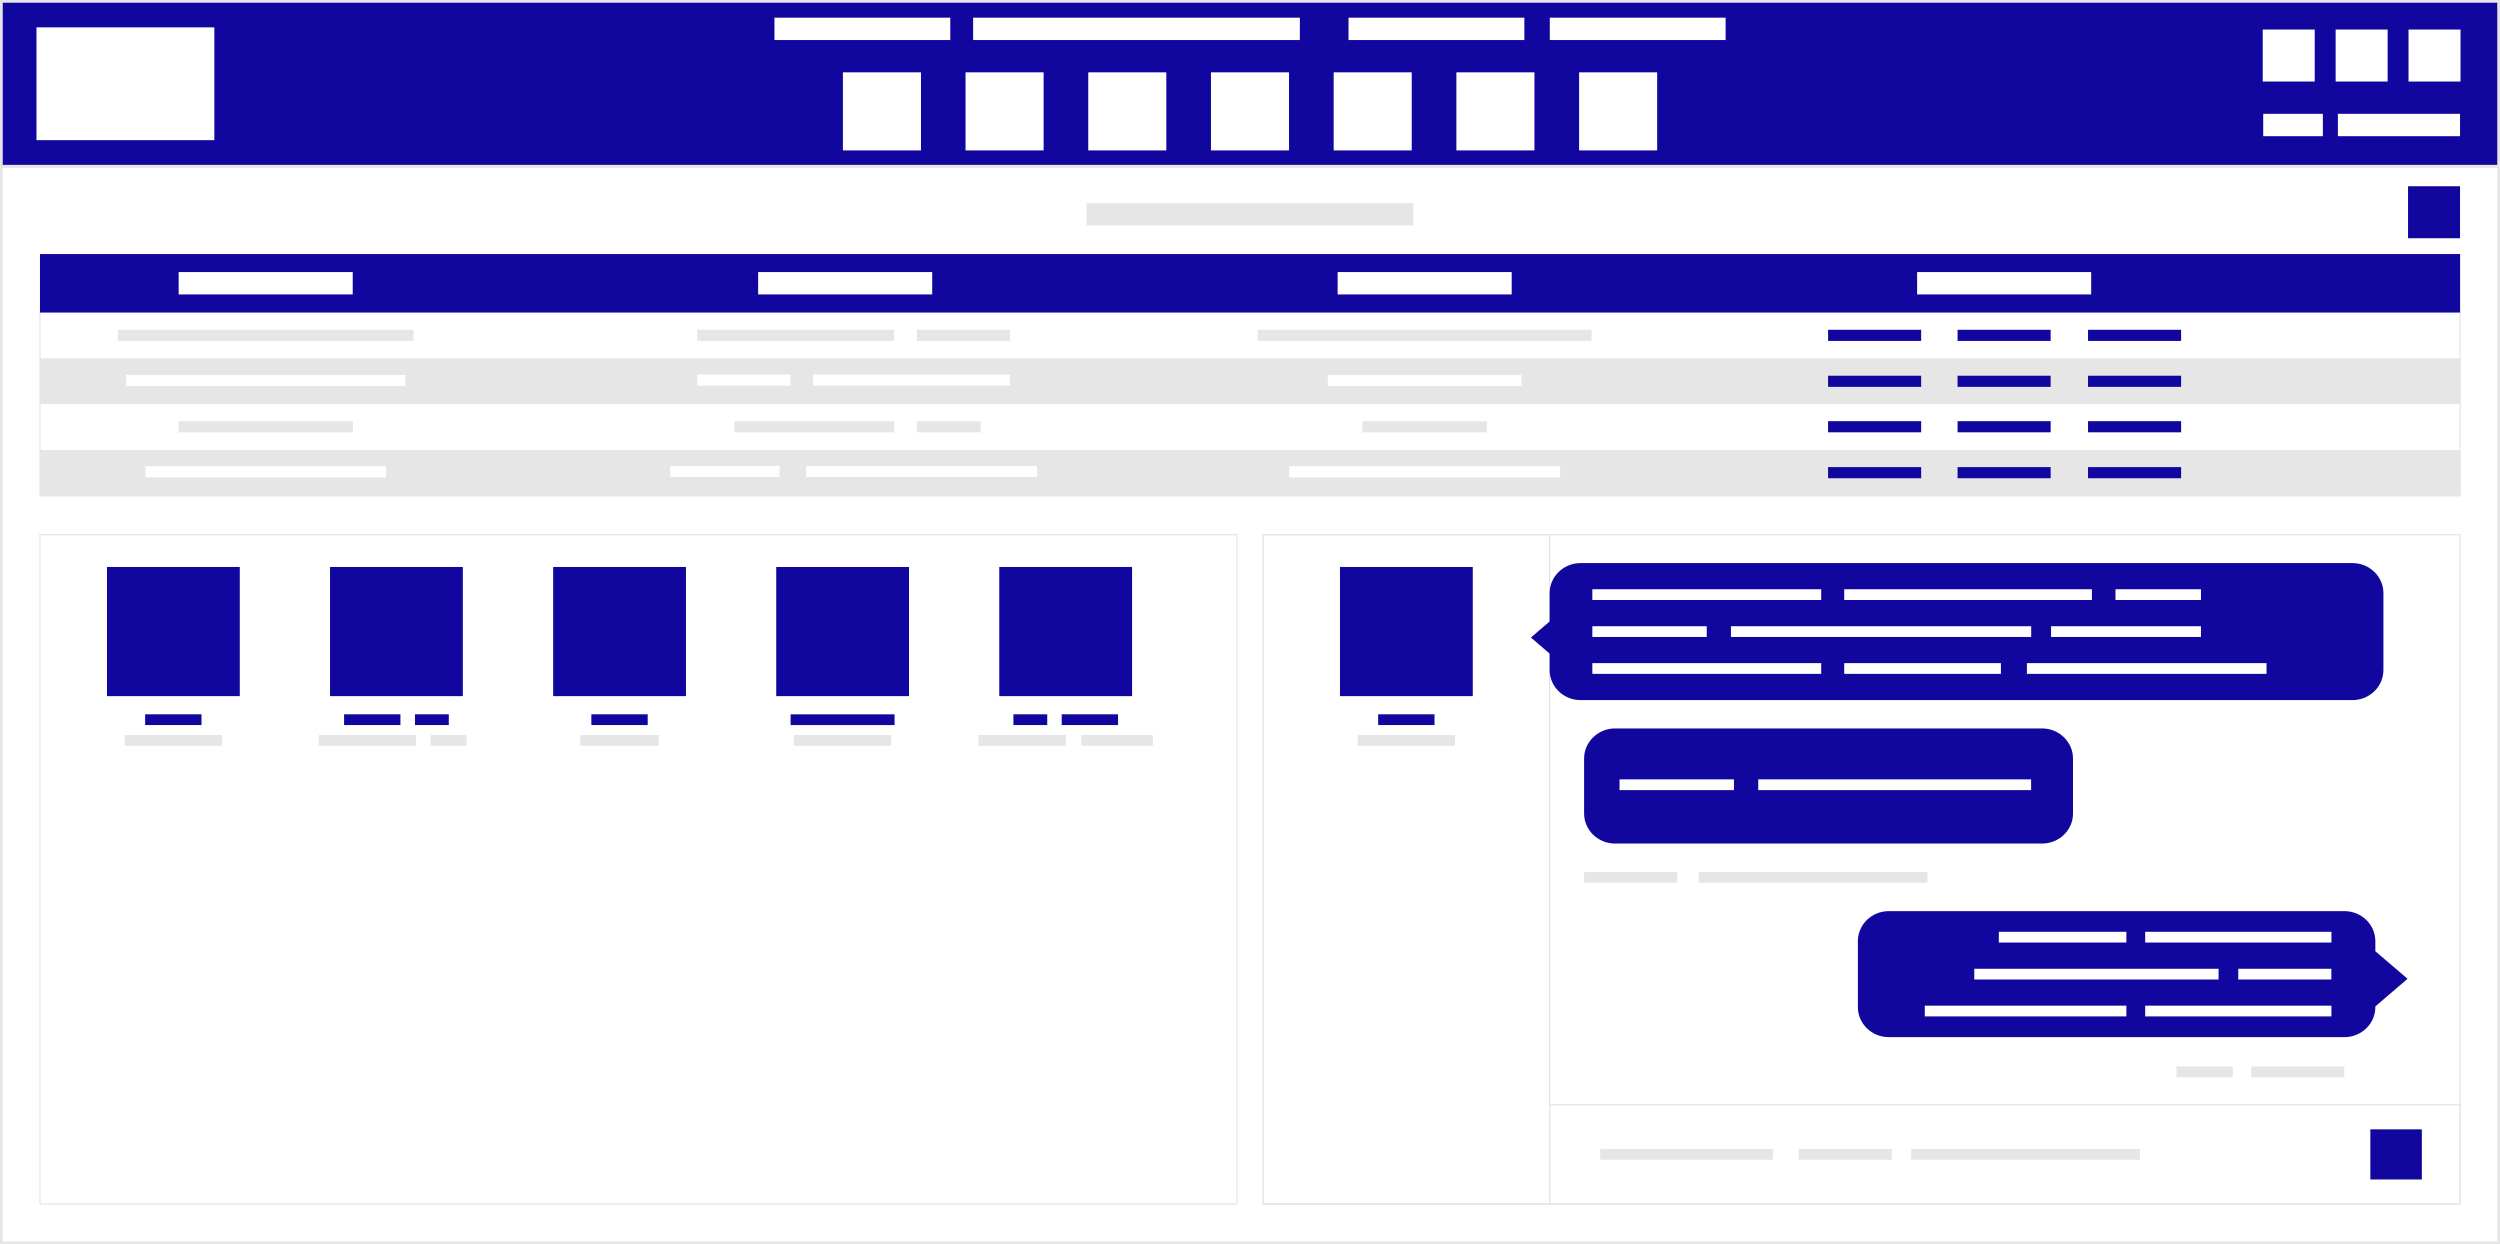 <svg xmlns="http://www.w3.org/2000/svg" width="615.066" height="306.112" viewBox="0 0 30967 15412" shape-rendering="geometricPrecision" text-rendering="geometricPrecision" image-rendering="optimizeQuality" fill-rule="evenodd" clip-rule="evenodd"><rect x="0" y="0" width="30967" height="15412" fill="#808080" stroke="none"/><defs><style><![CDATA[
    .str1 {stroke:#E6E6E6;stroke-width:16.099}
    .str0 {stroke:#E6E6E6;stroke-width:33.567}
    .fil1 {fill:none}
    .fil2 {fill:#11079F}
    .fil3 {fill:#E6E6E6}
    .fil0 {fill:white}
   ]]></style></defs><g id="Layer_x0020_1"><path class="fil0 str0" d="M17 2059h30933v13336H17z"/><path class="fil1 str1" d="M495 3870h29978v2272H495z"/><path class="fil2 str0" d="M17 17h30933v2042H17z"/><path class="fil0" d="M452 339h2203v1397H452zM19560 896h967v967h-967zM18040 896h967v967h-967zM16520 896h967v967h-967zM15000 896h967v967h-967zM13480 896h967v967h-967zM11960 896h967v967h-967zM10441 896h967v967h-967zM9593 219h2178v277H9593zM12054 219h4047v277h-4047zM16704 219h2178v277h-2178zM19197 219h2178v277h-2178zM28028 366h644v644h-644zM28931 366h644v644h-644zM29834 366h644v644h-644zM28034 1410h739v277h-739zM28959 1410h1513v277h-1513z"/><path class="fil2" d="M495 3147h29978v724H495z"/><path class="fil3" d="M13460 2516h4047v277h-4047z"/><path class="fil2" d="M29828 2307h644v644h-644z"/><path class="fil0" d="M2213 3370h2156v277H2213zM9391 3370h2156v277H9391zM16569 3370h2156v277h-2156zM23747 3370h2156v277h-2156z"/><path class="fil3" d="M495 5574h29978v568H495zM495 4438h29978v568H495zM1459 4085h3664v138H1459z"/><path class="fil0" d="M1562 4644h3458v138H1562z"/><path class="fil3" d="M8637 4085h2439v138H8637zM11358 4085h1153v138h-1153z"/><path class="fil0" d="M10072 4639h2439v138h-2439zM8637 4639h1153v138H8637z"/><path class="fil2" d="M22644 4085h1153v138h-1153zM24248 4085h1153v138h-1153zM25864 4085h1153v138h-1153zM22644 4654h1153v138h-1153zM24248 4654h1153v138h-1153zM25864 4654h1153v138h-1153z"/><path class="fil3" d="M15579 4085h4135v138h-4135z"/><path class="fil0" d="M16447 4644h2400v138h-2400z"/><path class="fil3" d="M2211 5217h2161v138H2211z"/><path class="fil0" d="M1802 5776h2979v138H1802z"/><path class="fil3" d="M9097 5217h1979v138H9097zM11358 5217h789v138h-789z"/><path class="fil0" d="M9986 5771h2860v138H9986zM8303 5771h1352v138H8303z"/><path class="fil2" d="M22644 5217h1153v138h-1153zM24248 5217h1153v138h-1153zM25864 5217h1153v138h-1153zM22644 5786h1153v138h-1153zM24248 5786h1153v138h-1153zM25864 5786h1153v138h-1153z"/><path class="fil3" d="M16875 5217h1543v138h-1543z"/><path class="fil0" d="M15968 5776h3357v138h-3357z"/><path class="fil1 str1" d="M495 6623h14827v8291H495zM15646 6623h14827v8291H15646z"/><path class="fil2" d="M29040 11286h-5644c-211 0-383 167-383 372v817c0 205 172 372 383 372h5644c211 0 383-167 383-372v-9l399-342-399-341v-125c0-205-172-372-383-372zM25295 9023h-5290c-211 0-383 168-383 373v681c0 205 172 372 383 372h5290c211 0 383-167 383-372v-681c0-205-172-373-383-373z"/><path class="fil1 str1" d="M15646 6623h3549v8291h-3549z"/><path class="fil3" d="M19622 10801h1153v133h-1153zM21040 10801h2835v133h-2835z"/><path class="fil1 str1" d="M19195 13684h11278v1231H19195z"/><path class="fil3" d="M26960 13210h698v133h-698zM27885 13210h1153v133h-1153z"/><path class="fil2" d="M29140 6975h-9563c-210 0-382 167-382 372v351l-232 199 232 199v203c0 206 172 373 382 373h9563c211 0 383-167 383-373v-952c0-205-172-372-383-372z"/><path class="fil0" d="M19724 7299h2835v133h-2835zM22844 7299h3068v133h-3068zM26204 7299h1059v133h-1059zM19724 7757h1417v133h-1417zM21441 7757h3719v133h-3719zM25406 7757h1857v133h-1857zM19724 8214h2835v133h-2835zM22844 8214h1941v133h-1941zM25107 8214h2968v133h-2968z"/><path class="fil3" d="M19821 14232h2138v133h-2138zM23672 14232h2835v133h-2835zM22279 14232h1153v133h-1153z"/><path class="fil2" d="M29361 13989h638v621h-638zM16598 7023h1645v1600h-1645zM17071 8848h698v133h-698z"/><path class="fil3" d="M16817 9105h1206v133h-1206z"/><path class="fil0" d="M20061 9654h1417v133h-1417zM21779 9654h3380v133h-3380z"/><g id="_918716720"><path class="fil0" d="M26572 12457h2307v133h-2307zM23842 12457h2497v133h-2497zM27725 12000h1153v133h-1153zM24455 12000h3026v133h-3026zM26572 11542h2307v133h-2307zM24759 11542h1580v133h-1580z"/></g><g id="_918713904"><path class="fil2" d="M1325 7023h1645v1600H1325zM1798 8848h698v133h-698z"/><path class="fil3" d="M1544 9105h1206v133H1544z"/><path class="fil2" d="M4088 7023h1645v1600H4088z"/><path class="fil3" d="M3948 9105h1206v133H3948z"/><path class="fil2" d="M6852 7023h1645v1600H6852zM7325 8848h698v133h-698z"/><path class="fil3" d="M7188 9105h973v133h-973z"/><path class="fil2" d="M9615 7023h1645v1600H9615zM9793 8848h1288v133H9793z"/><path class="fil3" d="M9834 9105h1206v133H9834z"/><path class="fil2" d="M12378 7023h1645v1600h-1645zM4262 8848h698v133h-698zM5140 8848h419v133h-419z"/><g><path class="fil2" d="M13151 8848h698v133h-698zM12553 8848h419v133h-419z"/></g><path class="fil3" d="M5334 9105h444v133h-444z"/><g><path class="fil3" d="M13393 9105h888v133h-888zM12120 9105h1083v133h-1083z"/></g></g></g></svg>